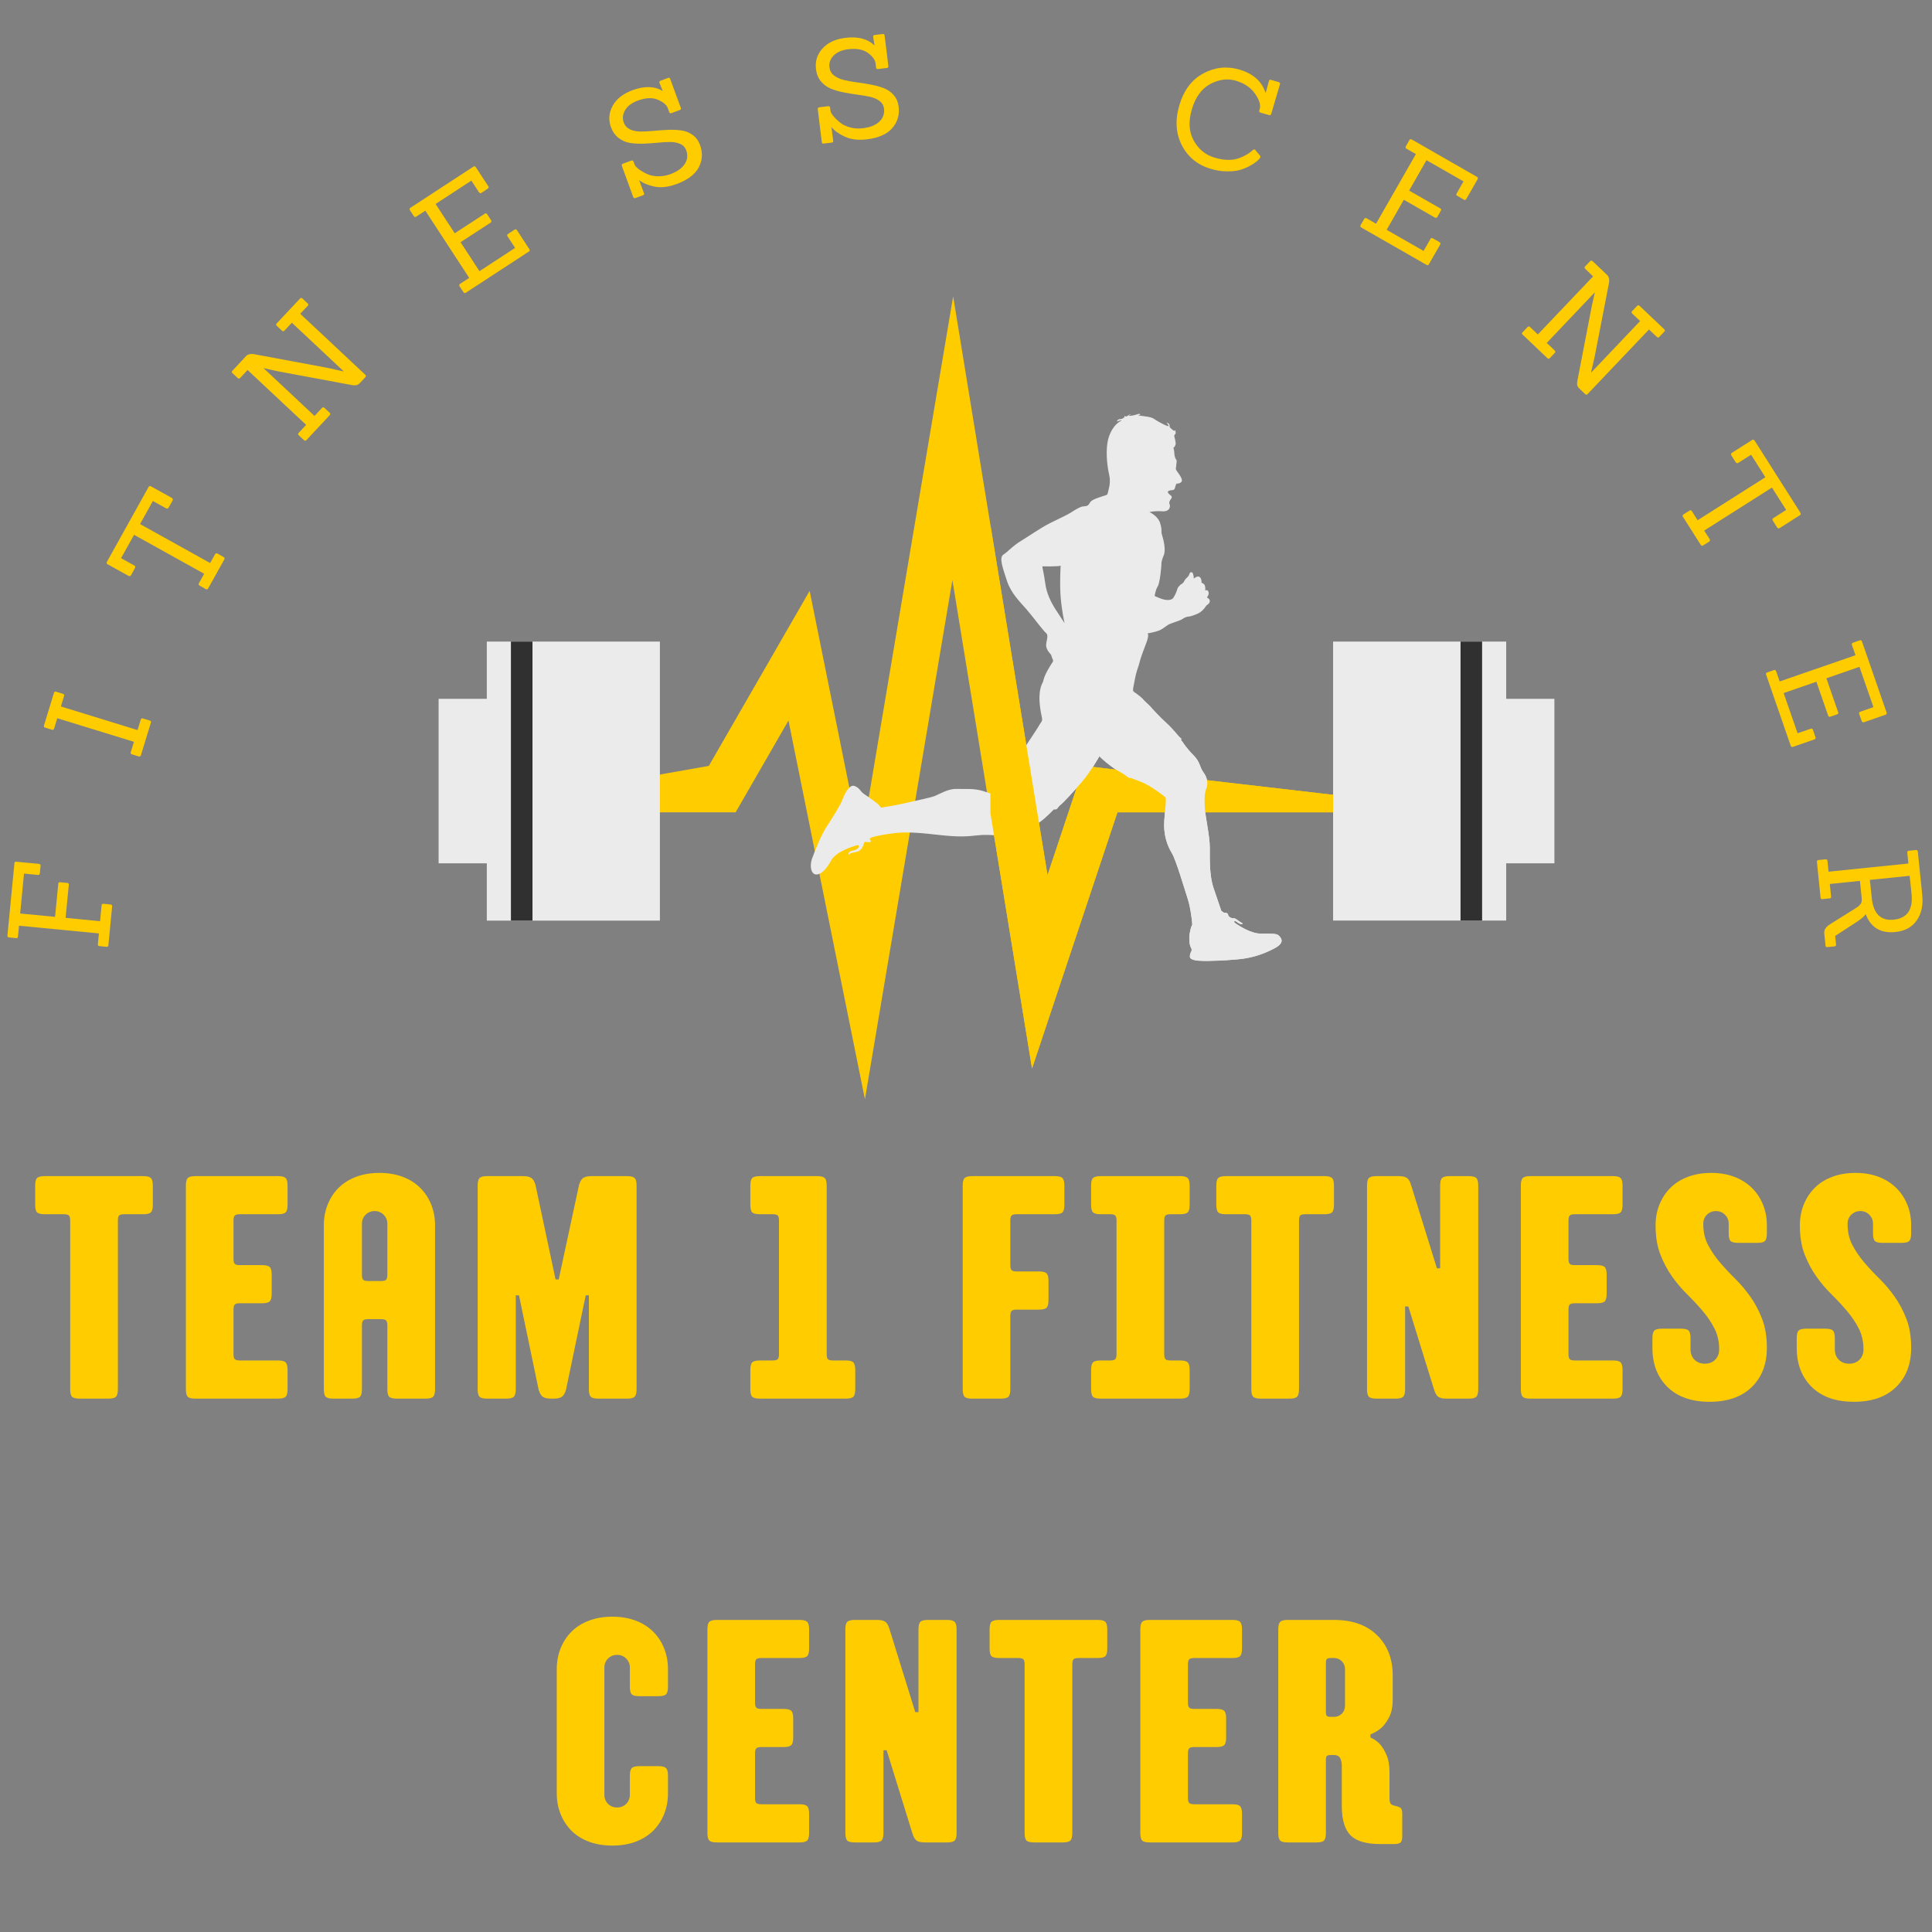 <svg xmlns="http://www.w3.org/2000/svg" xmlns:xlink="http://www.w3.org/1999/xlink" width="600" zoomAndPan="magnify" viewBox="0 0 450 450" height="600" preserveAspectRatio="xMidYMid meet" version="1.0"><rect x="0" y="0" width="450" height="450" fill="#808080" stroke="none"/><defs><g/><clipPath id="3a31a82da6"><path d="M 103.703 69.016 L 345.379 69.016 L 345.379 256.418 L 103.703 256.418 Z M 103.703 69.016 " clip-rule="nonzero"/></clipPath><clipPath id="4fb84a9dda"><path d="M 113.387 149.441 L 153.703 149.441 L 153.703 214.422 L 113.387 214.422 Z M 113.387 149.441 " clip-rule="nonzero"/></clipPath><clipPath id="02383d8053"><path d="M 102.16 162.766 L 124.609 162.766 L 124.609 201.098 L 102.16 201.098 Z M 102.16 162.766 " clip-rule="nonzero"/></clipPath><clipPath id="d180257dce"><path d="M 188.504 96.203 L 299 96.203 L 299 224 L 188.504 224 Z M 188.504 96.203 " clip-rule="nonzero"/></clipPath><clipPath id="42e608cf19"><path d="M 230.688 69.016 L 345.164 69.016 L 345.164 256.418 L 230.688 256.418 Z M 230.688 69.016 " clip-rule="nonzero"/></clipPath><clipPath id="eab8347254"><path d="M 246.125 164.383 L 299 164.383 L 299 223.738 L 246.125 223.738 Z M 246.125 164.383 " clip-rule="nonzero"/></clipPath><clipPath id="450e811108"><path d="M 119.004 149.441 L 124.027 149.441 L 124.027 214.422 L 119.004 214.422 Z M 119.004 149.441 " clip-rule="nonzero"/></clipPath><clipPath id="504946ff7f"><path d="M 310.504 149.441 L 350.82 149.441 L 350.82 214.418 L 310.504 214.418 Z M 310.504 149.441 " clip-rule="nonzero"/></clipPath><clipPath id="18550001f5"><path d="M 339.602 162.754 L 362.051 162.754 L 362.051 201.086 L 339.602 201.086 Z M 339.602 162.754 " clip-rule="nonzero"/></clipPath><clipPath id="9d1928025b"><path d="M 340.188 149.441 L 345.211 149.441 L 345.211 214.418 L 340.188 214.418 Z M 340.188 149.441 " clip-rule="nonzero"/></clipPath></defs><g clip-path="url(#3a31a82da6)"><path fill="#ffcc00" d="M 201.457 256.039 L 183.652 167.828 L 171.34 189.199 L 103.703 189.199 L 165.094 178.395 L 188.582 137.621 L 200.5 196.668 L 222.008 69.012 L 243.988 203.848 L 252.473 178.395 L 345.539 189.199 L 260.266 189.199 L 240.379 248.859 L 221.832 135.105 Z M 201.457 256.039 " fill-opacity="1" fill-rule="nonzero"/></g><g clip-path="url(#4fb84a9dda)"><path fill="#ebebeb" d="M 113.387 149.441 L 153.703 149.441 L 153.703 214.484 L 113.387 214.484 Z M 113.387 149.441 " fill-opacity="1" fill-rule="nonzero"/></g><g clip-path="url(#02383d8053)"><path fill="#ebebeb" d="M 102.16 162.766 L 124.609 162.766 L 124.609 201.086 L 102.16 201.086 Z M 102.16 162.766 " fill-opacity="1" fill-rule="nonzero"/></g><g clip-path="url(#d180257dce)"><path fill="#ebebeb" d="M 190.188 203.684 C 191.426 203.617 192.488 202.402 193.637 200.344 C 194.789 198.289 198.926 197.051 199.543 196.895 C 200.164 196.742 200.008 197.027 200.008 197.25 C 200.008 197.469 199.719 197.715 199.301 197.914 C 198.879 198.113 198.594 198.09 198.062 198.289 C 197.531 198.488 197.551 199.395 197.816 198.973 C 198.082 198.555 199.121 198.641 200.031 198.223 C 200.938 197.801 201.246 196.387 201.336 196.164 C 201.422 195.945 201.668 196.164 202.375 196.164 C 203.082 196.164 202.84 195.789 202.66 195.613 C 202.484 195.438 202.66 195.324 202.773 195.172 C 202.883 195.016 204.387 194.594 207.816 194.109 C 211.242 193.621 215.004 194.066 219.027 194.508 C 223.051 194.949 225.086 194.883 227.875 194.551 C 230.66 194.219 234.574 194.906 235.922 194.992 C 237.273 195.082 239.02 194.352 239.641 193.801 C 240.258 193.246 240.613 192.539 242.07 191.566 C 243.531 190.594 245.457 188.535 245.457 188.535 C 245.457 188.535 245.543 188.578 245.922 188.535 C 246.297 188.492 246.297 188.027 247.047 187.43 C 247.801 186.832 250.055 184.355 252 182.121 C 253.949 179.887 256.07 176.152 256.07 176.152 C 256.07 176.152 256.977 177.102 258.68 178.383 C 260.383 179.668 261.379 179.977 262.309 180.73 C 263.238 181.48 263.215 181.148 263.215 181.148 C 263.215 181.148 264.164 181.438 266.156 182.277 C 268.148 183.117 271.043 185.352 271.398 185.66 C 271.75 185.969 271.398 188.094 271.176 191.211 C 270.957 194.328 271.863 196.941 272.902 198.621 C 273.941 200.301 275.996 207.422 276.66 209.414 C 277.324 211.402 277.746 215.207 277.699 215.363 C 277.656 215.516 277.523 215.762 277.457 215.914 C 277.391 216.07 277.215 216.711 277.082 217.527 C 276.949 218.348 276.949 219.961 277.414 220.758 C 277.879 221.555 277.102 221.711 277.148 222.859 C 277.191 224.008 281.148 223.855 281.613 223.855 C 282.078 223.855 285.285 223.723 288.426 223.434 C 291.566 223.148 294.156 222.285 296.766 220.934 C 299.375 219.586 298.445 218.504 297.871 217.926 C 297.293 217.352 296.059 217.484 293.691 217.465 C 291.324 217.441 288.781 215.715 288.051 215.262 C 287.32 214.805 287.41 214.699 287.586 214.523 C 287.762 214.344 288.668 215.363 289.246 215.25 C 289.82 215.141 288.98 214.898 288.141 214.234 C 287.297 213.57 287.164 214.102 286.504 213.66 C 285.84 213.215 286.238 213.039 285.863 212.754 C 285.484 212.465 285.266 212.664 285.109 212.598 C 284.953 212.531 284.469 212.156 284.469 212.156 C 284.469 212.156 283.648 209.766 282.652 206.824 C 281.66 203.883 281.793 199.992 281.785 197.336 C 281.777 194.684 280.73 190.215 280.621 188.094 C 280.508 185.969 280.555 184.711 280.996 183.625 C 281.438 182.543 281.195 181.059 280.309 179.91 C 279.426 178.762 279.582 177.5 277.965 175.887 C 276.352 174.27 275.512 172.922 275.422 172.766 C 275.336 172.613 275.004 172.5 275.113 172.281 C 275.223 172.059 275.137 172.035 274.758 171.707 C 274.383 171.375 273.102 169.672 271.684 168.41 C 270.27 167.148 267.883 164.586 267.859 164.473 C 267.836 164.363 266.379 163.082 266.156 162.77 C 265.934 162.461 264.477 161.355 264.121 161.156 C 263.766 160.957 263.945 160.207 264.012 159.895 C 264.078 159.586 264.52 157.02 264.809 156.246 C 265.094 155.473 265.426 154.367 265.582 153.703 C 265.734 153.039 266.398 151.379 267.062 149.566 C 267.727 147.754 267.285 147.531 267.285 147.531 C 267.285 147.531 268.875 147.266 269.895 146.891 C 270.91 146.516 271.598 145.719 272.457 145.344 C 273.32 144.969 274.914 144.547 275.379 144.191 C 275.844 143.84 276.508 143.617 276.816 143.617 C 277.125 143.617 278.031 143.375 279.094 142.867 C 280.156 142.359 280.887 141.207 280.973 141.055 C 281.062 140.898 281.594 140.742 281.746 140.234 C 281.902 139.727 281.527 139.328 281.262 139.285 C 280.996 139.238 281.371 138.773 281.461 138.574 C 281.547 138.375 281.594 137.891 281.328 137.602 C 281.062 137.316 280.707 137.559 280.707 137.559 C 280.707 137.559 280.797 137.227 280.707 136.672 C 280.621 136.121 280.332 135.922 280.109 135.855 C 279.891 135.789 279.781 135.59 279.848 135.566 C 279.914 135.547 279.824 134.461 279.25 134.309 C 278.672 134.152 278.074 134.773 278.074 134.773 C 278.074 134.773 278.031 134.129 277.879 133.645 C 277.723 133.156 277.191 133.137 277.035 133.688 C 276.883 134.242 276.617 134.352 276.461 134.551 C 276.309 134.75 276.086 134.793 275.82 135.371 C 275.555 135.945 275.07 136.078 274.938 136.211 C 274.805 136.344 274.34 136.738 274.207 137.25 C 274.074 137.758 273.699 138.641 273.277 139.262 C 272.855 139.879 271.641 139.859 270.625 139.504 C 269.605 139.152 268.941 138.82 268.941 138.82 C 268.941 138.82 269.098 137.492 269.648 136.605 C 270.203 135.723 270.535 131.699 270.512 131.434 C 270.492 131.168 270.535 130.547 271.066 129.309 C 271.598 128.07 271 125.684 270.668 124.645 C 270.336 123.602 270.758 123.691 270.246 121.922 C 269.738 120.152 267.727 119.27 267.727 119.27 C 267.727 119.27 268.941 118.957 270.691 119.09 C 272.438 119.227 272.637 118.031 272.438 117.5 C 272.238 116.969 272.395 116.727 272.812 116.105 C 273.234 115.488 272.438 115.355 272.105 114.844 C 271.773 114.336 272.48 114.203 273.055 114.16 C 273.633 114.117 273.676 113.695 273.719 113.453 C 273.766 113.211 273.984 112.633 274.074 112.633 C 274.16 112.633 274.648 112.723 275.137 112.281 C 275.621 111.836 274.891 110.777 274.25 109.914 C 273.609 109.051 273.984 108.984 273.965 108.496 C 273.941 108.012 274.227 107.371 273.965 107.062 C 273.699 106.75 273.52 106.066 273.52 105.445 C 273.52 104.828 273.254 104.273 273.344 104.273 C 273.434 104.273 273.875 103.742 273.84 103.258 C 273.805 102.77 273.586 101.887 273.52 101.645 C 273.453 101.398 273.609 101.242 273.785 101.047 C 273.965 100.848 273.652 99.852 273.633 100.227 C 273.609 100.602 272.969 100.004 272.637 99.695 C 272.305 99.387 272.523 99.453 272.395 98.965 C 272.262 98.48 271.664 98.438 271.664 98.438 C 271.664 98.438 271.883 98.523 272.172 99.098 C 272.461 99.676 270.137 98.438 269.23 97.84 C 268.324 97.242 268.148 97.152 266.066 96.887 C 263.988 96.621 265.867 96.777 265.559 96.488 C 265.25 96.203 265.008 96.602 263.547 96.82 C 262.086 97.043 263.656 96.488 263.348 96.488 C 263.039 96.488 262.219 97.242 262.176 97 C 262.133 96.754 261.887 96.93 261.887 96.93 C 262.176 97 261.555 97.617 260.914 97.617 C 260.273 97.617 260.117 98.191 260.117 98.191 C 260.207 98.148 262 97.551 260.824 98.191 C 259.652 98.832 258.238 100.801 257.906 103.367 C 257.574 105.934 257.93 108.785 258.371 110.688 C 258.812 112.59 258.062 114.492 257.996 114.934 C 257.93 115.375 257.531 115.309 255.738 115.949 C 253.949 116.594 254.035 116.879 253.637 117.434 C 253.242 117.984 252.887 117.852 252.09 117.984 C 251.293 118.117 249.371 119.426 249.371 119.426 C 248.465 119.98 247.004 120.641 244.68 121.789 C 242.359 122.941 239.816 124.777 237.805 125.992 C 235.793 127.207 234.883 128.426 233.734 129.152 C 232.586 129.883 233.645 132.492 234.551 135.324 C 235.461 138.156 237.672 140.301 239.086 141.914 C 240.5 143.531 242.891 146.805 243.621 147.422 C 244.352 148.043 243.664 149.191 243.664 150.32 C 243.664 151.445 244.793 152.375 244.836 152.574 C 244.879 152.773 245.168 153.527 245.211 153.613 C 245.258 153.703 245.391 153.945 245.168 154.234 C 244.945 154.52 244.129 155.848 243.621 156.867 C 243.109 157.883 242.934 158.832 242.934 158.832 C 241.297 161.555 242.582 166.551 242.715 167.305 C 242.848 168.055 242.316 168.387 242.117 168.809 C 241.918 169.227 240.281 171.684 238.887 173.805 C 237.492 175.93 235.527 180.551 235.328 180.859 C 235.129 181.172 235.262 181.77 235.262 181.77 C 235.262 181.77 234.641 182.695 234.109 183.227 C 233.578 183.758 232.871 184.688 232.406 184.996 C 231.941 185.305 231.125 184.93 228.957 184.246 C 226.789 183.559 224.535 183.824 222.719 183.758 C 220.906 183.691 218.805 184.953 217.812 185.371 C 216.816 185.793 213.234 186.5 210.887 187.055 C 208.543 187.605 205.25 188.117 205.184 188.117 C 205.117 188.117 204.984 187.629 204.211 187.055 C 203.434 186.48 202.508 185.75 201.379 185.02 C 200.25 184.289 200.363 183.582 199.055 183.074 C 197.75 182.562 196.559 185.305 196.16 186.391 C 195.762 187.473 193.816 190.613 192.555 192.516 C 191.293 194.418 189.746 198.312 189.125 200.035 C 188.508 201.762 188.949 203.75 190.188 203.684 Z M 243.465 135.898 C 243.176 133.711 242.715 131.918 242.781 131.918 C 242.848 131.918 246.43 131.984 247.047 131.766 C 247.047 131.766 246.781 135.879 247.047 139.086 C 247.312 142.293 247.953 145.145 247.953 145.145 C 247.953 145.145 247.07 143.816 245.875 141.961 C 244.68 140.102 243.754 138.09 243.465 135.898 " fill-opacity="1" fill-rule="nonzero"/></g><g clip-path="url(#42e608cf19)"><path fill="#ffcc00" d="M 201.457 256.039 L 183.652 167.828 L 171.34 189.199 L 103.703 189.199 L 165.094 178.395 L 188.582 137.621 L 200.5 196.668 L 222.008 69.012 L 243.988 203.848 L 252.473 178.395 L 345.539 189.199 L 260.266 189.199 L 240.379 248.859 L 221.832 135.105 Z M 201.457 256.039 " fill-opacity="1" fill-rule="nonzero"/></g><g clip-path="url(#eab8347254)"><path fill="#ebebeb" d="M 190.188 203.684 C 191.426 203.617 192.488 202.402 193.637 200.344 C 194.789 198.289 198.926 197.051 199.543 196.895 C 200.164 196.742 200.008 197.027 200.008 197.25 C 200.008 197.469 199.719 197.715 199.301 197.914 C 198.879 198.113 198.594 198.09 198.062 198.289 C 197.531 198.488 197.551 199.395 197.816 198.973 C 198.082 198.555 199.121 198.641 200.031 198.223 C 200.938 197.801 201.246 196.387 201.336 196.164 C 201.422 195.945 201.668 196.164 202.375 196.164 C 203.082 196.164 202.84 195.789 202.66 195.613 C 202.484 195.438 202.66 195.324 202.773 195.172 C 202.883 195.016 204.387 194.594 207.816 194.109 C 211.242 193.621 215.004 194.066 219.027 194.508 C 223.051 194.949 225.086 194.883 227.875 194.551 C 230.66 194.219 234.574 194.906 235.922 194.992 C 237.273 195.082 239.02 194.352 239.641 193.801 C 240.258 193.246 240.613 192.539 242.07 191.566 C 243.531 190.594 245.457 188.535 245.457 188.535 C 245.457 188.535 245.543 188.578 245.922 188.535 C 246.297 188.492 246.297 188.027 247.047 187.43 C 247.801 186.832 250.055 184.355 252 182.121 C 253.949 179.887 256.07 176.152 256.07 176.152 C 256.07 176.152 256.977 177.102 258.68 178.383 C 260.383 179.668 261.379 179.977 262.309 180.73 C 263.238 181.48 263.215 181.148 263.215 181.148 C 263.215 181.148 264.164 181.438 266.156 182.277 C 268.148 183.117 271.043 185.352 271.398 185.66 C 271.75 185.969 271.398 188.094 271.176 191.211 C 270.957 194.328 271.863 196.941 272.902 198.621 C 273.941 200.301 275.996 207.422 276.66 209.414 C 277.324 211.402 277.746 215.207 277.699 215.363 C 277.656 215.516 277.523 215.762 277.457 215.914 C 277.391 216.07 277.215 216.711 277.082 217.527 C 276.949 218.348 276.949 219.961 277.414 220.758 C 277.879 221.555 277.102 221.711 277.148 222.859 C 277.191 224.008 281.148 223.855 281.613 223.855 C 282.078 223.855 285.285 223.723 288.426 223.434 C 291.566 223.148 294.156 222.285 296.766 220.934 C 299.375 219.586 298.445 218.504 297.871 217.926 C 297.293 217.352 296.059 217.484 293.691 217.465 C 291.324 217.441 288.781 215.715 288.051 215.262 C 287.32 214.805 287.41 214.699 287.586 214.523 C 287.762 214.344 288.668 215.363 289.246 215.25 C 289.82 215.141 288.98 214.898 288.141 214.234 C 287.297 213.57 287.164 214.102 286.504 213.66 C 285.84 213.215 286.238 213.039 285.863 212.754 C 285.484 212.465 285.266 212.664 285.109 212.598 C 284.953 212.531 284.469 212.156 284.469 212.156 C 284.469 212.156 283.648 209.766 282.656 206.824 C 281.66 203.883 281.793 199.992 281.785 197.336 C 281.777 194.684 280.73 190.215 280.621 188.094 C 280.508 185.969 280.555 184.711 280.996 183.625 C 281.438 182.543 281.195 181.059 280.309 179.91 C 279.426 178.762 279.582 177.5 277.965 175.887 C 276.352 174.27 275.512 172.922 275.422 172.766 C 275.336 172.613 275.004 172.5 275.113 172.281 C 275.223 172.059 275.137 172.035 274.758 171.707 C 274.383 171.375 273.102 169.672 271.684 168.41 C 270.27 167.148 267.883 164.582 267.859 164.473 C 267.836 164.363 266.379 163.082 266.156 162.77 C 265.934 162.461 264.477 161.355 264.121 161.156 C 263.766 160.957 263.945 160.207 264.012 159.895 C 264.078 159.586 264.52 157.02 264.809 156.246 C 265.094 155.473 265.426 154.367 265.582 153.703 C 265.734 153.039 266.398 151.379 267.062 149.566 C 267.727 147.754 267.285 147.531 267.285 147.531 C 267.285 147.531 268.875 147.266 269.895 146.891 C 270.91 146.516 271.598 145.719 272.457 145.344 C 273.32 144.969 274.914 144.547 275.379 144.191 C 275.844 143.84 276.508 143.617 276.816 143.617 C 277.125 143.617 278.031 143.375 279.094 142.867 C 280.156 142.359 280.887 141.207 280.973 141.055 C 281.062 140.898 281.594 140.742 281.746 140.234 C 281.902 139.727 281.527 139.328 281.262 139.285 C 280.996 139.238 281.371 138.773 281.461 138.574 C 281.547 138.375 281.594 137.891 281.328 137.602 C 281.062 137.316 280.707 137.559 280.707 137.559 C 280.707 137.559 280.797 137.227 280.707 136.672 C 280.621 136.121 280.332 135.922 280.109 135.855 C 279.891 135.789 279.781 135.59 279.848 135.566 C 279.914 135.547 279.824 134.461 279.25 134.309 C 278.672 134.152 278.078 134.773 278.078 134.773 C 278.078 134.773 278.031 134.129 277.879 133.645 C 277.723 133.156 277.191 133.137 277.035 133.688 C 276.883 134.242 276.617 134.352 276.461 134.551 C 276.309 134.75 276.086 134.793 275.82 135.371 C 275.555 135.945 275.07 136.078 274.938 136.211 C 274.805 136.344 274.34 136.738 274.207 137.25 C 274.074 137.758 273.699 138.641 273.277 139.262 C 272.855 139.879 271.641 139.859 270.625 139.504 C 269.605 139.152 268.941 138.82 268.941 138.82 C 268.941 138.82 269.098 137.492 269.648 136.605 C 270.203 135.723 270.535 131.699 270.512 131.434 C 270.492 131.168 270.535 130.547 271.066 129.309 C 271.598 128.07 271 125.684 270.668 124.645 C 270.336 123.602 270.758 123.691 270.246 121.922 C 269.738 120.152 267.727 119.27 267.727 119.27 C 267.727 119.27 268.941 118.957 270.691 119.09 C 272.438 119.227 272.637 118.031 272.438 117.5 C 272.238 116.969 272.395 116.727 272.812 116.105 C 273.234 115.488 272.438 115.355 272.105 114.844 C 271.773 114.336 272.48 114.203 273.055 114.16 C 273.633 114.117 273.676 113.695 273.719 113.453 C 273.766 113.211 273.984 112.633 274.074 112.633 C 274.16 112.633 274.648 112.723 275.137 112.281 C 275.621 111.836 274.891 110.777 274.25 109.914 C 273.609 109.051 273.984 108.984 273.965 108.496 C 273.941 108.012 274.227 107.371 273.965 107.062 C 273.699 106.75 273.52 106.066 273.52 105.445 C 273.52 104.828 273.254 104.273 273.344 104.273 C 273.434 104.273 273.875 103.742 273.84 103.258 C 273.805 102.77 273.586 101.887 273.52 101.645 C 273.453 101.398 273.609 101.242 273.785 101.047 C 273.965 100.844 273.652 99.852 273.633 100.227 C 273.609 100.602 272.969 100.004 272.637 99.695 C 272.305 99.387 272.523 99.453 272.395 98.965 C 272.262 98.48 271.664 98.438 271.664 98.438 C 271.664 98.438 271.883 98.523 272.172 99.098 C 272.461 99.676 270.137 98.438 269.23 97.84 C 268.324 97.242 268.148 97.152 266.066 96.887 C 263.988 96.621 265.867 96.777 265.559 96.488 C 265.25 96.203 265.008 96.602 263.547 96.82 C 262.086 97.043 263.656 96.488 263.348 96.488 C 263.039 96.488 262.219 97.242 262.176 97 C 262.133 96.754 261.887 96.93 261.887 96.93 C 262.176 97 261.555 97.617 260.914 97.617 C 260.273 97.617 260.117 98.191 260.117 98.191 C 260.207 98.148 262 97.551 260.824 98.191 C 259.652 98.832 258.238 100.801 257.906 103.367 C 257.574 105.934 257.93 108.785 258.371 110.688 C 258.812 112.59 258.062 114.492 257.996 114.934 C 257.93 115.375 257.531 115.309 255.738 115.949 C 253.949 116.594 254.035 116.879 253.637 117.434 C 253.242 117.984 252.887 117.852 252.09 117.984 C 251.293 118.117 249.371 119.426 249.371 119.426 C 248.465 119.98 247.004 120.641 244.68 121.789 C 242.359 122.941 239.816 124.777 237.805 125.992 C 235.793 127.207 234.883 128.426 233.734 129.152 C 232.586 129.883 233.645 132.492 234.551 135.324 C 235.461 138.156 237.672 140.301 239.086 141.914 C 240.5 143.531 242.891 146.805 243.621 147.422 C 244.352 148.043 243.664 149.191 243.664 150.32 C 243.664 151.445 244.793 152.375 244.836 152.574 C 244.879 152.773 245.168 153.527 245.211 153.613 C 245.258 153.703 245.391 153.945 245.168 154.234 C 244.945 154.52 244.129 155.848 243.621 156.867 C 243.113 157.883 242.934 158.832 242.934 158.832 C 241.297 161.555 242.582 166.551 242.715 167.305 C 242.848 168.055 242.316 168.387 242.117 168.809 C 241.918 169.227 240.281 171.684 238.887 173.805 C 237.492 175.93 235.527 180.551 235.328 180.859 C 235.129 181.172 235.262 181.77 235.262 181.77 C 235.262 181.77 234.641 182.695 234.109 183.227 C 233.578 183.758 232.871 184.688 232.406 184.996 C 231.941 185.305 231.125 184.93 228.957 184.246 C 226.789 183.559 224.535 183.824 222.719 183.758 C 220.906 183.691 218.805 184.953 217.812 185.371 C 216.816 185.793 213.234 186.5 210.887 187.055 C 208.543 187.605 205.25 188.117 205.184 188.117 C 205.117 188.117 204.984 187.629 204.211 187.055 C 203.438 186.48 202.508 185.75 201.379 185.02 C 200.25 184.289 200.363 183.582 199.055 183.074 C 197.75 182.562 196.559 185.305 196.16 186.391 C 195.762 187.473 193.816 190.613 192.555 192.516 C 191.293 194.418 189.746 198.312 189.125 200.035 C 188.508 201.762 188.949 203.75 190.188 203.684 Z M 243.465 135.898 C 243.176 133.711 242.715 131.918 242.781 131.918 C 242.848 131.918 246.43 131.984 247.047 131.766 C 247.047 131.766 246.781 135.879 247.047 139.086 C 247.312 142.293 247.953 145.145 247.953 145.145 C 247.953 145.145 247.07 143.816 245.875 141.961 C 244.68 140.102 243.754 138.09 243.465 135.898 " fill-opacity="1" fill-rule="nonzero"/></g><g clip-path="url(#450e811108)"><path fill="#303030" d="M 119.004 149.441 L 124.027 149.441 L 124.027 214.43 L 119.004 214.43 Z M 119.004 149.441 " fill-opacity="1" fill-rule="nonzero"/></g><g fill="#ffcc00" fill-opacity="1"><g transform="translate(7.456, 325.77)"><g><path d="M 11.109 0 C 10.223 0 9.629 -0.145 9.328 -0.438 C 9.035 -0.738 8.891 -1.332 8.891 -2.219 L 8.891 -41.469 C 8.891 -42.062 8.789 -42.457 8.594 -42.656 C 8.395 -42.852 8 -42.953 7.406 -42.953 L 2.969 -42.953 C 2.07 -42.953 1.473 -43.098 1.172 -43.391 C 0.879 -43.68 0.734 -44.273 0.734 -45.172 L 0.734 -49.609 C 0.734 -50.492 0.879 -51.082 1.172 -51.375 C 1.473 -51.676 2.07 -51.828 2.969 -51.828 L 25.922 -51.828 C 26.805 -51.828 27.395 -51.676 27.688 -51.375 C 27.988 -51.082 28.141 -50.492 28.141 -49.609 L 28.141 -45.172 C 28.141 -44.273 27.988 -43.68 27.688 -43.391 C 27.395 -43.098 26.805 -42.953 25.922 -42.953 L 21.469 -42.953 C 20.875 -42.953 20.477 -42.852 20.281 -42.656 C 20.094 -42.457 20 -42.062 20 -41.469 L 20 -2.219 C 20 -1.332 19.848 -0.738 19.547 -0.438 C 19.254 -0.145 18.66 0 17.766 0 Z M 11.109 0 "/></g></g></g><g fill="#ffcc00" fill-opacity="1"><g transform="translate(40.326, 325.77)"><g><path d="M 5.188 0 C 4.289 0 3.695 -0.145 3.406 -0.438 C 3.113 -0.738 2.969 -1.332 2.969 -2.219 L 2.969 -49.609 C 2.969 -50.492 3.113 -51.082 3.406 -51.375 C 3.695 -51.676 4.289 -51.828 5.188 -51.828 L 24.438 -51.828 C 25.32 -51.828 25.91 -51.676 26.203 -51.375 C 26.504 -51.082 26.656 -50.492 26.656 -49.609 L 26.656 -45.172 C 26.656 -44.273 26.504 -43.68 26.203 -43.391 C 25.91 -43.098 25.32 -42.953 24.438 -42.953 L 15.547 -42.953 C 14.953 -42.953 14.555 -42.852 14.359 -42.656 C 14.16 -42.457 14.062 -42.062 14.062 -41.469 L 14.062 -32.578 C 14.062 -31.984 14.16 -31.586 14.359 -31.391 C 14.555 -31.191 14.953 -31.094 15.547 -31.094 L 20.734 -31.094 C 21.617 -31.094 22.207 -30.945 22.5 -30.656 C 22.801 -30.363 22.953 -29.77 22.953 -28.875 L 22.953 -24.438 C 22.953 -23.551 22.801 -22.957 22.5 -22.656 C 22.207 -22.363 21.617 -22.219 20.734 -22.219 L 15.547 -22.219 C 14.953 -22.219 14.555 -22.117 14.359 -21.922 C 14.16 -21.723 14.062 -21.328 14.062 -20.734 L 14.062 -10.359 C 14.062 -9.773 14.16 -9.383 14.359 -9.188 C 14.555 -8.988 14.953 -8.891 15.547 -8.891 L 24.438 -8.891 C 25.32 -8.891 25.91 -8.738 26.203 -8.438 C 26.504 -8.145 26.656 -7.555 26.656 -6.672 L 26.656 -2.219 C 26.656 -1.332 26.504 -0.738 26.203 -0.438 C 25.91 -0.145 25.32 0 24.438 0 Z M 5.188 0 "/></g></g></g><g fill="#ffcc00" fill-opacity="1"><g transform="translate(72.457, 325.77)"><g><path d="M 5.188 0 C 4.289 0 3.695 -0.145 3.406 -0.438 C 3.113 -0.738 2.969 -1.332 2.969 -2.219 L 2.969 -40.359 C 2.969 -42.129 3.273 -43.766 3.891 -45.266 C 4.504 -46.773 5.363 -48.07 6.469 -49.156 C 7.582 -50.25 8.941 -51.094 10.547 -51.688 C 12.148 -52.281 13.941 -52.578 15.922 -52.578 C 17.891 -52.578 19.676 -52.281 21.281 -51.688 C 22.883 -51.094 24.242 -50.25 25.359 -49.156 C 26.473 -48.07 27.336 -46.773 27.953 -45.266 C 28.566 -43.766 28.875 -42.129 28.875 -40.359 L 28.875 -2.219 C 28.875 -1.332 28.723 -0.738 28.422 -0.438 C 28.129 -0.145 27.539 0 26.656 0 L 20 0 C 19.102 0 18.504 -0.145 18.203 -0.438 C 17.91 -0.738 17.766 -1.332 17.766 -2.219 L 17.766 -17.031 C 17.766 -17.625 17.664 -18.02 17.469 -18.219 C 17.27 -18.414 16.879 -18.516 16.297 -18.516 L 13.328 -18.516 C 12.734 -18.516 12.336 -18.414 12.141 -18.219 C 11.941 -18.02 11.844 -17.625 11.844 -17.031 L 11.844 -2.219 C 11.844 -1.332 11.691 -0.738 11.391 -0.438 C 11.098 -0.145 10.508 0 9.625 0 Z M 16.297 -27.391 C 16.879 -27.391 17.27 -27.488 17.469 -27.688 C 17.664 -27.883 17.766 -28.281 17.766 -28.875 L 17.766 -40.719 C 17.766 -41.562 17.477 -42.266 16.906 -42.828 C 16.344 -43.398 15.645 -43.688 14.812 -43.688 C 13.969 -43.688 13.258 -43.398 12.688 -42.828 C 12.125 -42.266 11.844 -41.562 11.844 -40.719 L 11.844 -28.875 C 11.844 -28.281 11.941 -27.883 12.141 -27.688 C 12.336 -27.488 12.734 -27.391 13.328 -27.391 Z M 16.297 -27.391 "/></g></g></g><g fill="#ffcc00" fill-opacity="1"><g transform="translate(108.289, 325.77)"><g><path d="M 5.188 0 C 4.289 0 3.695 -0.145 3.406 -0.438 C 3.113 -0.738 2.969 -1.332 2.969 -2.219 L 2.969 -49.609 C 2.969 -50.492 3.113 -51.082 3.406 -51.375 C 3.695 -51.676 4.289 -51.828 5.188 -51.828 L 13.469 -51.828 C 14.363 -51.828 15.02 -51.691 15.438 -51.422 C 15.852 -51.148 16.188 -50.598 16.438 -49.766 L 21.109 -27.766 L 21.844 -27.766 L 26.578 -49.766 C 26.828 -50.598 27.16 -51.148 27.578 -51.422 C 28.004 -51.691 28.66 -51.828 29.547 -51.828 L 37.766 -51.828 C 38.648 -51.828 39.238 -51.676 39.531 -51.375 C 39.832 -51.082 39.984 -50.492 39.984 -49.609 L 39.984 -2.219 C 39.984 -1.332 39.832 -0.738 39.531 -0.438 C 39.238 -0.145 38.648 0 37.766 0 L 31.094 0 C 30.207 0 29.613 -0.145 29.312 -0.438 C 29.02 -0.738 28.875 -1.332 28.875 -2.219 L 28.875 -24.062 L 28.141 -24.062 L 23.547 -2.078 C 23.297 -1.234 22.961 -0.676 22.547 -0.406 C 22.129 -0.133 21.473 0 20.578 0 L 20.141 0 C 19.254 0 18.598 -0.133 18.172 -0.406 C 17.754 -0.676 17.422 -1.234 17.172 -2.078 L 12.594 -24.062 L 11.844 -24.062 L 11.844 -2.219 C 11.844 -1.332 11.691 -0.738 11.391 -0.438 C 11.098 -0.145 10.508 0 9.625 0 Z M 5.188 0 "/></g></g></g><g fill="#ffcc00" fill-opacity="1"><g transform="translate(155.225, 325.77)"><g/></g></g><g fill="#ffcc00" fill-opacity="1"><g transform="translate(172.55, 325.77)"><g><path d="M 4.438 0 C 3.551 0 2.957 -0.145 2.656 -0.438 C 2.363 -0.738 2.219 -1.332 2.219 -2.219 L 2.219 -6.672 C 2.219 -7.555 2.363 -8.145 2.656 -8.438 C 2.957 -8.738 3.551 -8.891 4.438 -8.891 L 7.406 -8.891 C 8 -8.891 8.395 -8.988 8.594 -9.188 C 8.789 -9.383 8.891 -9.773 8.891 -10.359 L 8.891 -41.469 C 8.891 -42.062 8.789 -42.457 8.594 -42.656 C 8.395 -42.852 8 -42.953 7.406 -42.953 L 4.438 -42.953 C 3.551 -42.953 2.957 -43.098 2.656 -43.391 C 2.363 -43.68 2.219 -44.273 2.219 -45.172 L 2.219 -49.609 C 2.219 -50.492 2.363 -51.082 2.656 -51.375 C 2.957 -51.676 3.551 -51.828 4.438 -51.828 L 17.766 -51.828 C 18.66 -51.828 19.254 -51.676 19.547 -51.375 C 19.848 -51.082 20 -50.492 20 -49.609 L 20 -10.359 C 20 -9.773 20.094 -9.383 20.281 -9.188 C 20.477 -8.988 20.875 -8.891 21.469 -8.891 L 24.438 -8.891 C 25.32 -8.891 25.91 -8.738 26.203 -8.438 C 26.504 -8.145 26.656 -7.555 26.656 -6.672 L 26.656 -2.219 C 26.656 -1.332 26.504 -0.738 26.203 -0.438 C 25.91 -0.145 25.32 0 24.438 0 Z M 4.438 0 "/></g></g></g><g fill="#ffcc00" fill-opacity="1"><g transform="translate(203.94, 325.77)"><g/></g></g><g fill="#ffcc00" fill-opacity="1"><g transform="translate(221.264, 325.77)"><g><path d="M 5.188 0 C 4.289 0 3.695 -0.145 3.406 -0.438 C 3.113 -0.738 2.969 -1.332 2.969 -2.219 L 2.969 -49.609 C 2.969 -50.492 3.113 -51.082 3.406 -51.375 C 3.695 -51.676 4.289 -51.828 5.188 -51.828 L 24.438 -51.828 C 25.32 -51.828 25.91 -51.676 26.203 -51.375 C 26.504 -51.082 26.656 -50.492 26.656 -49.609 L 26.656 -45.172 C 26.656 -44.273 26.504 -43.68 26.203 -43.391 C 25.91 -43.098 25.32 -42.953 24.438 -42.953 L 15.547 -42.953 C 14.953 -42.953 14.555 -42.852 14.359 -42.656 C 14.16 -42.457 14.062 -42.062 14.062 -41.469 L 14.062 -31.094 C 14.062 -30.508 14.16 -30.117 14.359 -29.922 C 14.555 -29.723 14.953 -29.625 15.547 -29.625 L 20.734 -29.625 C 21.617 -29.625 22.207 -29.473 22.5 -29.172 C 22.801 -28.879 22.953 -28.285 22.953 -27.391 L 22.953 -22.953 C 22.953 -22.066 22.801 -21.473 22.5 -21.172 C 22.207 -20.879 21.617 -20.734 20.734 -20.734 L 15.547 -20.734 C 14.953 -20.734 14.555 -20.633 14.359 -20.438 C 14.16 -20.238 14.062 -19.844 14.062 -19.25 L 14.062 -2.219 C 14.062 -1.332 13.914 -0.738 13.625 -0.438 C 13.332 -0.145 12.738 0 11.844 0 Z M 5.188 0 "/></g></g></g><g fill="#ffcc00" fill-opacity="1"><g transform="translate(252.654, 325.77)"><g><path d="M 3.703 0 C 2.816 0 2.223 -0.145 1.922 -0.438 C 1.629 -0.738 1.484 -1.332 1.484 -2.219 L 1.484 -6.672 C 1.484 -7.555 1.629 -8.145 1.922 -8.438 C 2.223 -8.738 2.816 -8.891 3.703 -8.891 L 5.922 -8.891 C 6.516 -8.891 6.91 -8.988 7.109 -9.188 C 7.305 -9.383 7.406 -9.773 7.406 -10.359 L 7.406 -41.469 C 7.406 -42.062 7.305 -42.457 7.109 -42.656 C 6.91 -42.852 6.516 -42.953 5.922 -42.953 L 3.703 -42.953 C 2.816 -42.953 2.223 -43.098 1.922 -43.391 C 1.629 -43.68 1.484 -44.273 1.484 -45.172 L 1.484 -49.609 C 1.484 -50.492 1.629 -51.082 1.922 -51.375 C 2.223 -51.676 2.816 -51.828 3.703 -51.828 L 22.219 -51.828 C 23.102 -51.828 23.691 -51.676 23.984 -51.375 C 24.285 -51.082 24.438 -50.492 24.438 -49.609 L 24.438 -45.172 C 24.438 -44.273 24.285 -43.68 23.984 -43.391 C 23.691 -43.098 23.102 -42.953 22.219 -42.953 L 20 -42.953 C 19.406 -42.953 19.008 -42.852 18.812 -42.656 C 18.613 -42.457 18.516 -42.062 18.516 -41.469 L 18.516 -10.359 C 18.516 -9.773 18.613 -9.383 18.812 -9.188 C 19.008 -8.988 19.406 -8.891 20 -8.891 L 22.219 -8.891 C 23.102 -8.891 23.691 -8.738 23.984 -8.438 C 24.285 -8.145 24.438 -7.555 24.438 -6.672 L 24.438 -2.219 C 24.438 -1.332 24.285 -0.738 23.984 -0.438 C 23.691 -0.145 23.102 0 22.219 0 Z M 3.703 0 "/></g></g></g><g fill="#ffcc00" fill-opacity="1"><g transform="translate(282.564, 325.77)"><g><path d="M 11.109 0 C 10.223 0 9.629 -0.145 9.328 -0.438 C 9.035 -0.738 8.891 -1.332 8.891 -2.219 L 8.891 -41.469 C 8.891 -42.062 8.789 -42.457 8.594 -42.656 C 8.395 -42.852 8 -42.953 7.406 -42.953 L 2.969 -42.953 C 2.07 -42.953 1.473 -43.098 1.172 -43.391 C 0.879 -43.68 0.734 -44.273 0.734 -45.172 L 0.734 -49.609 C 0.734 -50.492 0.879 -51.082 1.172 -51.375 C 1.473 -51.676 2.07 -51.828 2.969 -51.828 L 25.922 -51.828 C 26.805 -51.828 27.395 -51.676 27.688 -51.375 C 27.988 -51.082 28.141 -50.492 28.141 -49.609 L 28.141 -45.172 C 28.141 -44.273 27.988 -43.68 27.688 -43.391 C 27.395 -43.098 26.805 -42.953 25.922 -42.953 L 21.469 -42.953 C 20.875 -42.953 20.477 -42.852 20.281 -42.656 C 20.094 -42.457 20 -42.062 20 -41.469 L 20 -2.219 C 20 -1.332 19.848 -0.738 19.547 -0.438 C 19.254 -0.145 18.66 0 17.766 0 Z M 11.109 0 "/></g></g></g><g fill="#ffcc00" fill-opacity="1"><g transform="translate(315.435, 325.77)"><g><path d="M 5.188 0 C 4.289 0 3.695 -0.145 3.406 -0.438 C 3.113 -0.738 2.969 -1.332 2.969 -2.219 L 2.969 -49.609 C 2.969 -50.492 3.113 -51.082 3.406 -51.375 C 3.695 -51.676 4.289 -51.828 5.188 -51.828 L 10.359 -51.828 C 11.254 -51.828 11.898 -51.676 12.297 -51.375 C 12.691 -51.082 13.008 -50.52 13.25 -49.688 L 19.25 -30.359 L 20 -30.359 L 20 -49.609 C 20 -50.492 20.145 -51.082 20.438 -51.375 C 20.727 -51.676 21.32 -51.828 22.219 -51.828 L 26.656 -51.828 C 27.539 -51.828 28.129 -51.676 28.422 -51.375 C 28.723 -51.082 28.875 -50.492 28.875 -49.609 L 28.875 -2.219 C 28.875 -1.332 28.723 -0.738 28.422 -0.438 C 28.129 -0.145 27.539 0 26.656 0 L 21.469 0 C 20.582 0 19.941 -0.145 19.547 -0.438 C 19.148 -0.738 18.828 -1.305 18.578 -2.141 L 12.594 -21.469 L 11.844 -21.469 L 11.844 -2.219 C 11.844 -1.332 11.691 -0.738 11.391 -0.438 C 11.098 -0.145 10.508 0 9.625 0 Z M 5.188 0 "/></g></g></g><g fill="#ffcc00" fill-opacity="1"><g transform="translate(351.267, 325.77)"><g><path d="M 5.188 0 C 4.289 0 3.695 -0.145 3.406 -0.438 C 3.113 -0.738 2.969 -1.332 2.969 -2.219 L 2.969 -49.609 C 2.969 -50.492 3.113 -51.082 3.406 -51.375 C 3.695 -51.676 4.289 -51.828 5.188 -51.828 L 24.438 -51.828 C 25.32 -51.828 25.91 -51.676 26.203 -51.375 C 26.504 -51.082 26.656 -50.492 26.656 -49.609 L 26.656 -45.172 C 26.656 -44.273 26.504 -43.68 26.203 -43.391 C 25.91 -43.098 25.32 -42.953 24.438 -42.953 L 15.547 -42.953 C 14.953 -42.953 14.555 -42.852 14.359 -42.656 C 14.16 -42.457 14.062 -42.062 14.062 -41.469 L 14.062 -32.578 C 14.062 -31.984 14.16 -31.586 14.359 -31.391 C 14.555 -31.191 14.953 -31.094 15.547 -31.094 L 20.734 -31.094 C 21.617 -31.094 22.207 -30.945 22.5 -30.656 C 22.801 -30.363 22.953 -29.77 22.953 -28.875 L 22.953 -24.438 C 22.953 -23.551 22.801 -22.957 22.5 -22.656 C 22.207 -22.363 21.617 -22.219 20.734 -22.219 L 15.547 -22.219 C 14.953 -22.219 14.555 -22.117 14.359 -21.922 C 14.16 -21.723 14.062 -21.328 14.062 -20.734 L 14.062 -10.359 C 14.062 -9.773 14.16 -9.383 14.359 -9.188 C 14.555 -8.988 14.953 -8.891 15.547 -8.891 L 24.438 -8.891 C 25.32 -8.891 25.91 -8.738 26.203 -8.438 C 26.504 -8.145 26.656 -7.555 26.656 -6.672 L 26.656 -2.219 C 26.656 -1.332 26.504 -0.738 26.203 -0.438 C 25.91 -0.145 25.32 0 24.438 0 Z M 5.188 0 "/></g></g></g><g fill="#ffcc00" fill-opacity="1"><g transform="translate(383.397, 325.77)"><g><path d="M 14.812 0.734 C 10.613 0.734 7.344 -0.41 5 -2.703 C 2.656 -4.992 1.484 -8.039 1.484 -11.844 L 1.484 -14.062 C 1.484 -14.957 1.629 -15.551 1.922 -15.844 C 2.223 -16.145 2.816 -16.297 3.703 -16.297 L 8.141 -16.297 C 9.035 -16.297 9.629 -16.145 9.922 -15.844 C 10.211 -15.551 10.359 -14.957 10.359 -14.062 L 10.359 -11.484 C 10.359 -10.492 10.664 -9.688 11.281 -9.062 C 11.906 -8.445 12.711 -8.141 13.703 -8.141 C 14.68 -8.141 15.477 -8.445 16.094 -9.062 C 16.719 -9.688 17.031 -10.492 17.031 -11.484 C 17.031 -13.305 16.66 -14.93 15.922 -16.359 C 15.18 -17.797 14.266 -19.156 13.172 -20.438 C 12.086 -21.719 10.906 -22.988 9.625 -24.25 C 8.344 -25.508 7.156 -26.906 6.062 -28.438 C 4.977 -29.969 4.066 -31.68 3.328 -33.578 C 2.586 -35.484 2.219 -37.742 2.219 -40.359 C 2.219 -42.129 2.523 -43.766 3.141 -45.266 C 3.766 -46.773 4.629 -48.07 5.734 -49.156 C 6.848 -50.25 8.207 -51.094 9.812 -51.688 C 11.414 -52.281 13.203 -52.578 15.172 -52.578 C 17.148 -52.578 18.926 -52.281 20.5 -51.688 C 22.082 -51.094 23.441 -50.25 24.578 -49.156 C 25.711 -48.07 26.586 -46.773 27.203 -45.266 C 27.828 -43.766 28.141 -42.129 28.141 -40.359 L 28.141 -38.5 C 28.141 -37.613 27.988 -37.02 27.688 -36.719 C 27.395 -36.426 26.805 -36.281 25.922 -36.281 L 21.469 -36.281 C 20.582 -36.281 19.988 -36.426 19.688 -36.719 C 19.395 -37.02 19.25 -37.613 19.25 -38.5 L 19.25 -40.719 C 19.25 -41.562 18.961 -42.266 18.391 -42.828 C 17.828 -43.398 17.129 -43.688 16.297 -43.688 C 15.453 -43.688 14.742 -43.398 14.172 -42.828 C 13.609 -42.266 13.328 -41.562 13.328 -40.719 C 13.328 -38.844 13.695 -37.203 14.438 -35.797 C 15.176 -34.391 16.086 -33.047 17.172 -31.766 C 18.266 -30.484 19.453 -29.211 20.734 -27.953 C 22.016 -26.691 23.195 -25.297 24.281 -23.766 C 25.375 -22.234 26.289 -20.504 27.031 -18.578 C 27.77 -16.66 28.141 -14.414 28.141 -11.844 C 28.141 -8.039 26.969 -4.992 24.625 -2.703 C 22.281 -0.41 19.008 0.734 14.812 0.734 Z M 14.812 0.734 "/></g></g></g><g fill="#ffcc00" fill-opacity="1"><g transform="translate(417.008, 325.77)"><g><path d="M 14.812 0.734 C 10.613 0.734 7.344 -0.41 5 -2.703 C 2.656 -4.992 1.484 -8.039 1.484 -11.844 L 1.484 -14.062 C 1.484 -14.957 1.629 -15.551 1.922 -15.844 C 2.223 -16.145 2.816 -16.297 3.703 -16.297 L 8.141 -16.297 C 9.035 -16.297 9.629 -16.145 9.922 -15.844 C 10.211 -15.551 10.359 -14.957 10.359 -14.062 L 10.359 -11.484 C 10.359 -10.492 10.664 -9.688 11.281 -9.062 C 11.906 -8.445 12.711 -8.141 13.703 -8.141 C 14.68 -8.141 15.477 -8.445 16.094 -9.062 C 16.719 -9.688 17.031 -10.492 17.031 -11.484 C 17.031 -13.305 16.66 -14.93 15.922 -16.359 C 15.18 -17.797 14.266 -19.156 13.172 -20.438 C 12.086 -21.719 10.906 -22.988 9.625 -24.25 C 8.344 -25.508 7.156 -26.906 6.062 -28.438 C 4.977 -29.969 4.066 -31.68 3.328 -33.578 C 2.586 -35.484 2.219 -37.742 2.219 -40.359 C 2.219 -42.129 2.523 -43.766 3.141 -45.266 C 3.766 -46.773 4.629 -48.07 5.734 -49.156 C 6.848 -50.25 8.207 -51.094 9.812 -51.688 C 11.414 -52.281 13.203 -52.578 15.172 -52.578 C 17.148 -52.578 18.926 -52.281 20.5 -51.688 C 22.082 -51.094 23.441 -50.25 24.578 -49.156 C 25.711 -48.07 26.586 -46.773 27.203 -45.266 C 27.828 -43.766 28.141 -42.129 28.141 -40.359 L 28.141 -38.5 C 28.141 -37.613 27.988 -37.02 27.688 -36.719 C 27.395 -36.426 26.805 -36.281 25.922 -36.281 L 21.469 -36.281 C 20.582 -36.281 19.988 -36.426 19.688 -36.719 C 19.395 -37.02 19.25 -37.613 19.25 -38.5 L 19.25 -40.719 C 19.25 -41.562 18.961 -42.266 18.391 -42.828 C 17.828 -43.398 17.129 -43.688 16.297 -43.688 C 15.453 -43.688 14.742 -43.398 14.172 -42.828 C 13.609 -42.266 13.328 -41.562 13.328 -40.719 C 13.328 -38.844 13.695 -37.203 14.438 -35.797 C 15.176 -34.391 16.086 -33.047 17.172 -31.766 C 18.266 -30.484 19.453 -29.211 20.734 -27.953 C 22.016 -26.691 23.195 -25.297 24.281 -23.766 C 25.375 -22.234 26.289 -20.504 27.031 -18.578 C 27.77 -16.66 28.141 -14.414 28.141 -11.844 C 28.141 -8.039 26.969 -4.992 24.625 -2.703 C 22.281 -0.41 19.008 0.734 14.812 0.734 Z M 14.812 0.734 "/></g></g></g><g fill="#ffcc00" fill-opacity="1"><g transform="translate(126.709, 429.138)"><g><path d="M 15.922 0.734 C 13.941 0.734 12.148 0.441 10.547 -0.141 C 8.941 -0.734 7.582 -1.57 6.469 -2.656 C 5.363 -3.75 4.504 -5.047 3.891 -6.547 C 3.273 -8.055 2.969 -9.703 2.969 -11.484 L 2.969 -40.359 C 2.969 -42.129 3.273 -43.766 3.891 -45.266 C 4.504 -46.773 5.363 -48.07 6.469 -49.156 C 7.582 -50.25 8.941 -51.094 10.547 -51.688 C 12.148 -52.281 13.941 -52.578 15.922 -52.578 C 17.891 -52.578 19.676 -52.281 21.281 -51.688 C 22.883 -51.094 24.242 -50.25 25.359 -49.156 C 26.473 -48.07 27.336 -46.773 27.953 -45.266 C 28.566 -43.766 28.875 -42.129 28.875 -40.359 L 28.875 -36.281 C 28.875 -35.395 28.723 -34.801 28.422 -34.5 C 28.129 -34.207 27.539 -34.062 26.656 -34.062 L 22.219 -34.062 C 21.32 -34.062 20.727 -34.207 20.438 -34.5 C 20.145 -34.801 20 -35.395 20 -36.281 L 20 -40.719 C 20 -41.562 19.711 -42.266 19.141 -42.828 C 18.578 -43.398 17.875 -43.688 17.031 -43.688 C 16.188 -43.688 15.477 -43.398 14.906 -42.828 C 14.344 -42.266 14.062 -41.562 14.062 -40.719 L 14.062 -11.109 C 14.062 -10.266 14.344 -9.555 14.906 -8.984 C 15.477 -8.422 16.188 -8.141 17.031 -8.141 C 17.875 -8.141 18.578 -8.422 19.141 -8.984 C 19.711 -9.555 20 -10.266 20 -11.109 L 20 -15.547 C 20 -16.43 20.145 -17.02 20.438 -17.312 C 20.727 -17.613 21.32 -17.766 22.219 -17.766 L 26.656 -17.766 C 27.539 -17.766 28.129 -17.613 28.422 -17.312 C 28.723 -17.02 28.875 -16.43 28.875 -15.547 L 28.875 -11.484 C 28.875 -9.703 28.566 -8.055 27.953 -6.547 C 27.336 -5.047 26.473 -3.75 25.359 -2.656 C 24.242 -1.57 22.883 -0.734 21.281 -0.141 C 19.676 0.441 17.891 0.734 15.922 0.734 Z M 15.922 0.734 "/></g></g></g><g fill="#ffcc00" fill-opacity="1"><g transform="translate(161.801, 429.138)"><g><path d="M 5.188 0 C 4.289 0 3.695 -0.145 3.406 -0.438 C 3.113 -0.738 2.969 -1.332 2.969 -2.219 L 2.969 -49.609 C 2.969 -50.492 3.113 -51.082 3.406 -51.375 C 3.695 -51.676 4.289 -51.828 5.188 -51.828 L 24.438 -51.828 C 25.32 -51.828 25.91 -51.676 26.203 -51.375 C 26.504 -51.082 26.656 -50.492 26.656 -49.609 L 26.656 -45.172 C 26.656 -44.273 26.504 -43.68 26.203 -43.391 C 25.91 -43.098 25.32 -42.953 24.438 -42.953 L 15.547 -42.953 C 14.953 -42.953 14.555 -42.852 14.359 -42.656 C 14.16 -42.457 14.062 -42.062 14.062 -41.469 L 14.062 -32.578 C 14.062 -31.984 14.16 -31.586 14.359 -31.391 C 14.555 -31.191 14.953 -31.094 15.547 -31.094 L 20.734 -31.094 C 21.617 -31.094 22.207 -30.945 22.5 -30.656 C 22.801 -30.363 22.953 -29.77 22.953 -28.875 L 22.953 -24.438 C 22.953 -23.551 22.801 -22.957 22.5 -22.656 C 22.207 -22.363 21.617 -22.219 20.734 -22.219 L 15.547 -22.219 C 14.953 -22.219 14.555 -22.117 14.359 -21.922 C 14.16 -21.723 14.062 -21.328 14.062 -20.734 L 14.062 -10.359 C 14.062 -9.773 14.16 -9.383 14.359 -9.188 C 14.555 -8.988 14.953 -8.891 15.547 -8.891 L 24.438 -8.891 C 25.32 -8.891 25.91 -8.738 26.203 -8.438 C 26.504 -8.145 26.656 -7.555 26.656 -6.672 L 26.656 -2.219 C 26.656 -1.332 26.504 -0.738 26.203 -0.438 C 25.91 -0.145 25.32 0 24.438 0 Z M 5.188 0 "/></g></g></g><g fill="#ffcc00" fill-opacity="1"><g transform="translate(193.931, 429.138)"><g><path d="M 5.188 0 C 4.289 0 3.695 -0.145 3.406 -0.438 C 3.113 -0.738 2.969 -1.332 2.969 -2.219 L 2.969 -49.609 C 2.969 -50.492 3.113 -51.082 3.406 -51.375 C 3.695 -51.676 4.289 -51.828 5.188 -51.828 L 10.359 -51.828 C 11.254 -51.828 11.898 -51.676 12.297 -51.375 C 12.691 -51.082 13.008 -50.52 13.25 -49.688 L 19.25 -30.359 L 20 -30.359 L 20 -49.609 C 20 -50.492 20.145 -51.082 20.438 -51.375 C 20.727 -51.676 21.32 -51.828 22.219 -51.828 L 26.656 -51.828 C 27.539 -51.828 28.129 -51.676 28.422 -51.375 C 28.723 -51.082 28.875 -50.492 28.875 -49.609 L 28.875 -2.219 C 28.875 -1.332 28.723 -0.738 28.422 -0.438 C 28.129 -0.145 27.539 0 26.656 0 L 21.469 0 C 20.582 0 19.941 -0.145 19.547 -0.438 C 19.148 -0.738 18.828 -1.305 18.578 -2.141 L 12.594 -21.469 L 11.844 -21.469 L 11.844 -2.219 C 11.844 -1.332 11.691 -0.738 11.391 -0.438 C 11.098 -0.145 10.508 0 9.625 0 Z M 5.188 0 "/></g></g></g><g fill="#ffcc00" fill-opacity="1"><g transform="translate(229.763, 429.138)"><g><path d="M 11.109 0 C 10.223 0 9.629 -0.145 9.328 -0.438 C 9.035 -0.738 8.891 -1.332 8.891 -2.219 L 8.891 -41.469 C 8.891 -42.062 8.789 -42.457 8.594 -42.656 C 8.395 -42.852 8 -42.953 7.406 -42.953 L 2.969 -42.953 C 2.07 -42.953 1.473 -43.098 1.172 -43.391 C 0.879 -43.68 0.734 -44.273 0.734 -45.172 L 0.734 -49.609 C 0.734 -50.492 0.879 -51.082 1.172 -51.375 C 1.473 -51.676 2.07 -51.828 2.969 -51.828 L 25.922 -51.828 C 26.805 -51.828 27.395 -51.676 27.688 -51.375 C 27.988 -51.082 28.141 -50.492 28.141 -49.609 L 28.141 -45.172 C 28.141 -44.273 27.988 -43.68 27.688 -43.391 C 27.395 -43.098 26.805 -42.953 25.922 -42.953 L 21.469 -42.953 C 20.875 -42.953 20.477 -42.852 20.281 -42.656 C 20.094 -42.457 20 -42.062 20 -41.469 L 20 -2.219 C 20 -1.332 19.848 -0.738 19.547 -0.438 C 19.254 -0.145 18.66 0 17.766 0 Z M 11.109 0 "/></g></g></g><g fill="#ffcc00" fill-opacity="1"><g transform="translate(262.634, 429.138)"><g><path d="M 5.188 0 C 4.289 0 3.695 -0.145 3.406 -0.438 C 3.113 -0.738 2.969 -1.332 2.969 -2.219 L 2.969 -49.609 C 2.969 -50.492 3.113 -51.082 3.406 -51.375 C 3.695 -51.676 4.289 -51.828 5.188 -51.828 L 24.438 -51.828 C 25.32 -51.828 25.91 -51.676 26.203 -51.375 C 26.504 -51.082 26.656 -50.492 26.656 -49.609 L 26.656 -45.172 C 26.656 -44.273 26.504 -43.68 26.203 -43.391 C 25.91 -43.098 25.32 -42.953 24.438 -42.953 L 15.547 -42.953 C 14.953 -42.953 14.555 -42.852 14.359 -42.656 C 14.16 -42.457 14.062 -42.062 14.062 -41.469 L 14.062 -32.578 C 14.062 -31.984 14.16 -31.586 14.359 -31.391 C 14.555 -31.191 14.953 -31.094 15.547 -31.094 L 20.734 -31.094 C 21.617 -31.094 22.207 -30.945 22.5 -30.656 C 22.801 -30.363 22.953 -29.77 22.953 -28.875 L 22.953 -24.438 C 22.953 -23.551 22.801 -22.957 22.5 -22.656 C 22.207 -22.363 21.617 -22.219 20.734 -22.219 L 15.547 -22.219 C 14.953 -22.219 14.555 -22.117 14.359 -21.922 C 14.16 -21.723 14.062 -21.328 14.062 -20.734 L 14.062 -10.359 C 14.062 -9.773 14.16 -9.383 14.359 -9.188 C 14.555 -8.988 14.953 -8.891 15.547 -8.891 L 24.438 -8.891 C 25.32 -8.891 25.91 -8.738 26.203 -8.438 C 26.504 -8.145 26.656 -7.555 26.656 -6.672 L 26.656 -2.219 C 26.656 -1.332 26.504 -0.738 26.203 -0.438 C 25.91 -0.145 25.32 0 24.438 0 Z M 5.188 0 "/></g></g></g><g fill="#ffcc00" fill-opacity="1"><g transform="translate(294.765, 429.138)"><g><path d="M 26.656 0.375 C 23.445 0.375 21.16 -0.301 19.797 -1.656 C 18.441 -3.02 17.766 -5.305 17.766 -8.516 L 17.766 -17.766 C 17.766 -18.504 17.641 -19.117 17.391 -19.609 C 17.148 -20.109 16.66 -20.359 15.922 -20.359 L 15.172 -20.359 C 14.734 -20.359 14.438 -20.285 14.281 -20.141 C 14.133 -19.992 14.062 -19.695 14.062 -19.25 L 14.062 -2.219 C 14.062 -1.332 13.914 -0.738 13.625 -0.438 C 13.332 -0.145 12.738 0 11.844 0 L 5.188 0 C 4.289 0 3.695 -0.145 3.406 -0.438 C 3.113 -0.738 2.969 -1.332 2.969 -2.219 L 2.969 -49.609 C 2.969 -50.492 3.113 -51.082 3.406 -51.375 C 3.695 -51.676 4.289 -51.828 5.188 -51.828 L 15.922 -51.828 C 20.211 -51.828 23.566 -50.641 25.984 -48.266 C 28.41 -45.898 29.625 -42.77 29.625 -38.875 L 29.625 -33.328 C 29.625 -31.598 29.348 -30.211 28.797 -29.172 C 28.254 -28.141 27.664 -27.328 27.031 -26.734 C 26.238 -26.035 25.375 -25.516 24.438 -25.172 L 24.438 -24.438 C 25.27 -24.094 26.008 -23.57 26.656 -22.875 C 27.195 -22.281 27.703 -21.453 28.172 -20.391 C 28.641 -19.336 28.875 -17.973 28.875 -16.297 L 28.875 -10.359 C 28.875 -9.523 29.02 -9.02 29.312 -8.844 C 29.613 -8.676 29.945 -8.555 30.312 -8.484 C 30.688 -8.41 31.035 -8.285 31.359 -8.109 C 31.68 -7.93 31.844 -7.453 31.844 -6.672 L 31.844 -1.484 C 31.844 -0.742 31.719 -0.25 31.469 0 C 31.219 0.25 30.723 0.375 29.984 0.375 Z M 15.922 -29.25 C 16.66 -29.25 17.273 -29.492 17.766 -29.984 C 18.266 -30.484 18.516 -31.102 18.516 -31.844 L 18.516 -40.359 C 18.516 -41.098 18.266 -41.711 17.766 -42.203 C 17.273 -42.703 16.66 -42.953 15.922 -42.953 L 15.172 -42.953 C 14.734 -42.953 14.438 -42.875 14.281 -42.719 C 14.133 -42.57 14.062 -42.281 14.062 -41.844 L 14.062 -30.359 C 14.062 -29.91 14.133 -29.613 14.281 -29.469 C 14.438 -29.32 14.734 -29.25 15.172 -29.25 Z M 15.922 -29.25 "/></g></g></g><g clip-path="url(#504946ff7f)"><path fill="#ebebeb" d="M 350.82 214.418 L 310.504 214.418 L 310.504 149.379 L 350.82 149.379 Z M 350.82 214.418 " fill-opacity="1" fill-rule="nonzero"/></g><g clip-path="url(#18550001f5)"><path fill="#ebebeb" d="M 362.051 201.086 L 339.602 201.086 L 339.602 162.766 L 362.051 162.766 Z M 362.051 201.086 " fill-opacity="1" fill-rule="nonzero"/></g><g clip-path="url(#9d1928025b)"><path fill="#303030" d="M 345.211 214.418 L 340.188 214.418 L 340.188 149.434 L 345.211 149.434 Z M 345.211 214.418 " fill-opacity="1" fill-rule="nonzero"/></g><g fill="#ffcc00" fill-opacity="1"><g transform="translate(25.058, 222.148)"><g><path d="M 1.062 -11.047 L 0.188 -1.984 C 0.164 -1.711 0.023 -1.586 -0.234 -1.609 L -1.906 -1.781 C -2.164 -1.801 -2.285 -1.945 -2.266 -2.219 L -2.016 -4.734 L -20.625 -6.531 L -20.875 -4.016 C -20.895 -3.742 -21.035 -3.617 -21.297 -3.641 L -22.969 -3.797 C -23.227 -3.828 -23.348 -3.977 -23.328 -4.25 L -21.703 -21.062 C -21.68 -21.344 -21.539 -21.469 -21.281 -21.438 L -16.016 -20.938 C -15.723 -20.906 -15.586 -20.75 -15.609 -20.469 L -15.781 -18.703 C -15.812 -18.441 -15.973 -18.328 -16.266 -18.359 L -19.469 -18.672 L -20.359 -9.375 L -12.234 -8.594 L -11.484 -16.297 C -11.461 -16.566 -11.32 -16.688 -11.062 -16.656 L -9.391 -16.5 C -9.129 -16.477 -9.008 -16.332 -9.031 -16.062 L -9.781 -8.359 L -1.75 -7.578 L -1.391 -11.281 C -1.367 -11.539 -1.227 -11.66 -0.969 -11.641 L 0.703 -11.469 C 0.961 -11.445 1.082 -11.305 1.062 -11.047 Z M 1.062 -11.047 "/></g></g></g><g fill="#ffcc00" fill-opacity="1"><g transform="translate(32.229, 177.815)"><g><path d="M 2.906 -9.469 L 0.594 -1.906 C 0.508 -1.645 0.344 -1.551 0.094 -1.625 L -1.516 -2.125 C -1.766 -2.195 -1.848 -2.363 -1.766 -2.625 L -1.031 -5.031 L -18.891 -10.531 L -19.625 -8.125 C -19.707 -7.863 -19.875 -7.77 -20.125 -7.844 L -21.734 -8.344 C -21.984 -8.414 -22.066 -8.582 -21.984 -8.844 L -19.672 -16.406 C -19.586 -16.676 -19.422 -16.773 -19.172 -16.703 L -17.562 -16.203 C -17.312 -16.129 -17.227 -15.957 -17.312 -15.688 L -18.047 -13.266 L -0.188 -7.766 L 0.547 -10.188 C 0.629 -10.457 0.797 -10.555 1.047 -10.484 L 2.656 -9.984 C 2.906 -9.91 2.988 -9.738 2.906 -9.469 Z M 2.906 -9.469 "/></g></g></g><g fill="#ffcc00" fill-opacity="1"><g transform="translate(44.572, 144.082)"><g><path d="M 7.656 -13.75 L 3.922 -7.047 C 3.785 -6.797 3.594 -6.738 3.344 -6.875 L 1.938 -7.672 C 1.688 -7.805 1.629 -8 1.766 -8.25 L 2.984 -10.438 L -13.344 -19.516 L -16.375 -14.078 L -13.328 -12.391 C -13.055 -12.234 -12.992 -12.023 -13.141 -11.766 L -14.031 -10.141 C -14.188 -9.867 -14.398 -9.812 -14.672 -9.969 L -19.516 -12.656 C -19.754 -12.789 -19.797 -12.992 -19.641 -13.266 L -10 -30.594 C -9.852 -30.875 -9.66 -30.945 -9.422 -30.812 L -4.578 -28.125 C -4.305 -27.969 -4.242 -27.75 -4.391 -27.469 L -5.312 -25.828 C -5.445 -25.586 -5.648 -25.547 -5.922 -25.703 L -8.969 -27.391 L -11.953 -22.016 L 4.375 -12.938 L 5.5 -14.953 C 5.645 -15.211 5.844 -15.273 6.094 -15.141 L 7.5 -14.344 C 7.75 -14.207 7.801 -14.008 7.656 -13.75 Z M 7.656 -13.75 "/></g></g></g><g fill="#ffcc00" fill-opacity="1"><g transform="translate(70.008, 103.946)"><g><path d="M 15.078 -16.078 L 13.859 -14.781 C 13.578 -14.477 13.289 -14.297 13 -14.234 C 12.719 -14.18 12.379 -14.188 11.984 -14.25 L -5.391 -17.484 L -8.516 -18.188 L -8.562 -18.141 L 3.25 -7.062 L 4.984 -8.922 C 5.172 -9.117 5.359 -9.129 5.547 -8.953 L 6.781 -7.797 C 6.969 -7.617 6.969 -7.43 6.781 -7.234 L 1.375 -1.453 C 1.176 -1.254 0.984 -1.242 0.797 -1.422 L -0.438 -2.578 C -0.625 -2.754 -0.617 -2.941 -0.422 -3.141 L 1.297 -4.984 L -12.344 -17.766 L -14.062 -15.922 C -14.258 -15.723 -14.453 -15.711 -14.641 -15.891 L -15.875 -17.047 C -16.062 -17.223 -16.055 -17.41 -15.859 -17.609 L -12.719 -20.984 C -12.281 -21.441 -11.625 -21.594 -10.75 -21.438 L 6.359 -18.25 L 9.984 -17.438 L 10.016 -17.484 L -2.031 -28.781 L -3.766 -26.922 C -3.941 -26.734 -4.125 -26.727 -4.312 -26.906 L -5.547 -28.062 C -5.734 -28.238 -5.738 -28.422 -5.562 -28.609 L -0.125 -34.406 C 0.051 -34.594 0.234 -34.598 0.422 -34.422 L 1.656 -33.266 C 1.844 -33.086 1.848 -32.906 1.672 -32.719 L -0.078 -30.859 L 15.078 -16.656 C 15.266 -16.477 15.266 -16.285 15.078 -16.078 Z M 15.078 -16.078 "/></g></g></g><g fill="#ffcc00" fill-opacity="1"><g transform="translate(106.85, 69.259)"><g><path d="M 16.312 -10.656 L 1.672 -1.094 C 1.441 -0.938 1.254 -0.969 1.109 -1.188 L 0.188 -2.594 C 0.051 -2.812 0.098 -3 0.328 -3.156 L 2.438 -4.531 L -7.781 -20.188 L -9.891 -18.812 C -10.117 -18.656 -10.305 -18.688 -10.453 -18.906 L -11.375 -20.312 C -11.508 -20.531 -11.461 -20.719 -11.234 -20.875 L 3.406 -30.438 C 3.645 -30.582 3.832 -30.547 3.969 -30.328 L 6.875 -25.891 C 7.031 -25.648 6.988 -25.457 6.75 -25.312 L 5.266 -24.328 C 5.047 -24.191 4.859 -24.242 4.703 -24.484 L 2.938 -27.188 L -5.391 -21.75 L -0.938 -14.922 L 6.047 -19.469 C 6.273 -19.625 6.461 -19.594 6.609 -19.375 L 7.531 -17.953 C 7.676 -17.734 7.633 -17.547 7.406 -17.391 L 0.422 -12.844 L 4.828 -6.094 L 13.125 -11.516 L 11.359 -14.219 C 11.211 -14.445 11.258 -14.633 11.5 -14.781 L 12.984 -15.766 C 13.223 -15.91 13.414 -15.867 13.562 -15.641 L 16.453 -11.203 C 16.598 -10.984 16.551 -10.801 16.312 -10.656 Z M 16.312 -10.656 "/></g></g></g><g fill="#ffcc00" fill-opacity="1"><g transform="translate(146.15, 46.81)"><g><path d="M 3.609 -1.328 L 1.875 -0.688 C 1.613 -0.594 1.438 -0.664 1.344 -0.906 L -1.297 -8.141 C -1.391 -8.41 -1.305 -8.594 -1.047 -8.688 L 0.906 -9.406 C 1.156 -9.488 1.328 -9.395 1.422 -9.125 L 1.656 -8.484 C 1.801 -8.098 2.227 -7.664 2.938 -7.188 C 3.656 -6.719 4.32 -6.363 4.938 -6.125 C 5.562 -5.883 6.32 -5.758 7.219 -5.75 C 8.125 -5.738 9.039 -5.898 9.969 -6.234 C 11.551 -6.816 12.672 -7.602 13.328 -8.594 C 13.984 -9.582 14.098 -10.664 13.672 -11.844 C 13.422 -12.52 12.953 -13.004 12.266 -13.297 C 11.586 -13.598 10.797 -13.742 9.891 -13.734 C 8.984 -13.734 7.992 -13.676 6.922 -13.562 C 5.859 -13.457 4.781 -13.383 3.688 -13.344 C 2.594 -13.312 1.562 -13.367 0.594 -13.516 C -0.363 -13.672 -1.242 -14.051 -2.047 -14.656 C -2.848 -15.27 -3.445 -16.109 -3.844 -17.172 C -4.469 -18.898 -4.332 -20.57 -3.438 -22.188 C -2.539 -23.801 -0.992 -25.008 1.203 -25.812 C 3.992 -26.832 6.332 -26.758 8.219 -25.594 L 7.453 -27.5 C 7.367 -27.75 7.457 -27.922 7.719 -28.016 L 9.453 -28.656 C 9.703 -28.75 9.867 -28.672 9.953 -28.422 L 12.422 -21.688 C 12.516 -21.445 12.438 -21.281 12.188 -21.188 L 10.25 -20.469 C 10 -20.375 9.828 -20.445 9.734 -20.688 L 9.422 -21.562 C 9.109 -22.395 8.316 -23.07 7.047 -23.594 C 5.785 -24.125 4.238 -24.051 2.406 -23.375 C 1.039 -22.883 0.066 -22.16 -0.516 -21.203 C -1.109 -20.242 -1.223 -19.258 -0.859 -18.25 C -0.586 -17.531 -0.102 -17.004 0.594 -16.672 C 1.289 -16.348 2.109 -16.18 3.047 -16.172 C 3.984 -16.172 4.992 -16.223 6.078 -16.328 C 7.172 -16.43 8.266 -16.508 9.359 -16.562 C 10.461 -16.613 11.504 -16.57 12.484 -16.438 C 13.461 -16.312 14.348 -15.969 15.141 -15.406 C 15.941 -14.844 16.531 -14.047 16.906 -13.016 C 17.57 -11.191 17.469 -9.457 16.594 -7.812 C 15.719 -6.164 13.992 -4.875 11.422 -3.938 C 9.523 -3.238 7.816 -3.039 6.297 -3.344 C 4.785 -3.656 3.594 -4.16 2.719 -4.859 L 3.844 -1.812 C 3.938 -1.57 3.859 -1.41 3.609 -1.328 Z M 3.609 -1.328 "/></g></g></g><g fill="#ffcc00" fill-opacity="1"><g transform="translate(189.9, 33.69)"><g><path d="M 3.812 -0.469 L 1.984 -0.25 C 1.703 -0.207 1.547 -0.316 1.516 -0.578 L 0.578 -8.219 C 0.535 -8.5 0.656 -8.66 0.938 -8.703 L 3 -8.953 C 3.258 -8.984 3.41 -8.859 3.453 -8.578 L 3.531 -7.891 C 3.582 -7.484 3.898 -6.969 4.484 -6.344 C 5.066 -5.719 5.633 -5.219 6.188 -4.844 C 6.75 -4.469 7.469 -4.172 8.344 -3.953 C 9.219 -3.742 10.145 -3.703 11.125 -3.828 C 12.801 -4.035 14.066 -4.547 14.922 -5.359 C 15.785 -6.172 16.145 -7.195 16 -8.438 C 15.906 -9.145 15.562 -9.723 14.969 -10.172 C 14.375 -10.617 13.633 -10.941 12.75 -11.141 C 11.863 -11.336 10.883 -11.504 9.812 -11.641 C 8.75 -11.785 7.68 -11.961 6.609 -12.172 C 5.535 -12.379 4.547 -12.664 3.641 -13.031 C 2.734 -13.406 1.957 -13.973 1.312 -14.734 C 0.676 -15.504 0.289 -16.457 0.156 -17.594 C -0.07 -19.414 0.43 -21.016 1.672 -22.391 C 2.91 -23.766 4.691 -24.594 7.016 -24.875 C 9.961 -25.238 12.223 -24.641 13.797 -23.078 L 13.484 -25.094 C 13.453 -25.352 13.578 -25.504 13.859 -25.547 L 15.688 -25.766 C 15.957 -25.797 16.109 -25.68 16.141 -25.422 L 17.016 -18.297 C 17.047 -18.035 16.926 -17.891 16.656 -17.859 L 14.609 -17.609 C 14.336 -17.578 14.188 -17.691 14.156 -17.953 L 14.047 -18.875 C 13.941 -19.758 13.332 -20.598 12.219 -21.391 C 11.113 -22.18 9.586 -22.457 7.641 -22.219 C 6.203 -22.039 5.082 -21.555 4.281 -20.766 C 3.488 -19.973 3.16 -19.047 3.297 -17.984 C 3.391 -17.211 3.742 -16.586 4.359 -16.109 C 4.973 -15.641 5.727 -15.289 6.625 -15.062 C 7.531 -14.844 8.523 -14.66 9.609 -14.516 C 10.703 -14.379 11.789 -14.207 12.875 -14 C 13.957 -13.801 14.957 -13.531 15.875 -13.188 C 16.801 -12.844 17.586 -12.305 18.234 -11.578 C 18.879 -10.848 19.27 -9.941 19.406 -8.859 C 19.645 -6.93 19.148 -5.258 17.922 -3.844 C 16.703 -2.438 14.734 -1.566 12.016 -1.234 C 10.016 -0.992 8.312 -1.195 6.906 -1.844 C 5.5 -2.488 4.445 -3.242 3.75 -4.109 L 4.172 -0.906 C 4.203 -0.645 4.082 -0.5 3.812 -0.469 Z M 3.812 -0.469 "/></g></g></g><g fill="#ffcc00" fill-opacity="1"><g transform="translate(235.769, 31.069)"><g/></g></g><g fill="#ffcc00" fill-opacity="1"><g transform="translate(269.816, 35.503)"><g><path d="M 23.688 0.781 C 23.758 0.875 23.781 0.977 23.75 1.094 C 23.719 1.207 23.625 1.352 23.469 1.531 C 23.32 1.707 23.086 1.926 22.766 2.188 C 22.441 2.457 21.914 2.789 21.188 3.188 C 20.457 3.582 19.691 3.891 18.891 4.109 C 18.098 4.328 17.102 4.426 15.906 4.406 C 14.707 4.395 13.477 4.203 12.219 3.828 C 9.145 2.93 6.895 1.109 5.469 -1.641 C 4.051 -4.391 3.852 -7.504 4.875 -10.984 C 5.906 -14.473 7.758 -16.941 10.438 -18.391 C 13.125 -19.848 15.93 -20.148 18.859 -19.297 C 22.117 -18.328 24.156 -16.5 24.969 -13.812 L 25.75 -16.641 C 25.781 -16.898 25.945 -16.984 26.25 -16.891 L 28.016 -16.375 C 28.285 -16.289 28.383 -16.125 28.312 -15.875 L 26.281 -9 C 26.195 -8.719 26.02 -8.617 25.75 -8.703 L 23.75 -9.281 C 23.5 -9.352 23.414 -9.531 23.5 -9.812 L 23.594 -10.094 C 23.875 -11.062 23.508 -12.258 22.5 -13.688 C 21.488 -15.125 20.004 -16.129 18.047 -16.703 C 16.098 -17.273 14.109 -17.02 12.078 -15.938 C 10.055 -14.852 8.629 -12.895 7.797 -10.062 C 6.961 -7.238 7.102 -4.805 8.219 -2.766 C 9.344 -0.734 10.969 0.594 13.094 1.219 C 15.383 1.895 17.348 1.91 18.984 1.266 C 20.234 0.773 21.223 0.18 21.953 -0.516 C 22.223 -0.766 22.441 -0.766 22.609 -0.516 Z M 23.688 0.781 "/></g></g></g><g fill="#ffcc00" fill-opacity="1"><g transform="translate(315.35, 51.998)"><g><path d="M 16.906 9.688 L 1.734 1 C 1.492 0.852 1.438 0.664 1.562 0.438 L 2.406 -1.016 C 2.539 -1.242 2.727 -1.285 2.969 -1.141 L 5.156 0.109 L 14.438 -16.109 L 12.25 -17.359 C 12.008 -17.504 11.957 -17.688 12.094 -17.906 L 12.922 -19.375 C 13.055 -19.602 13.242 -19.645 13.484 -19.5 L 28.656 -10.812 C 28.895 -10.664 28.945 -10.477 28.812 -10.25 L 26.188 -5.656 C 26.039 -5.406 25.848 -5.352 25.609 -5.5 L 24.062 -6.391 C 23.832 -6.516 23.789 -6.703 23.938 -6.953 L 25.531 -9.75 L 16.906 -14.688 L 12.859 -7.609 L 20.094 -3.469 C 20.332 -3.332 20.383 -3.148 20.25 -2.922 L 19.422 -1.453 C 19.285 -1.234 19.098 -1.191 18.859 -1.328 L 11.625 -5.469 L 7.625 1.531 L 16.234 6.453 L 17.828 3.656 C 17.961 3.426 18.148 3.379 18.391 3.516 L 19.938 4.406 C 20.176 4.551 20.227 4.738 20.094 4.969 L 17.453 9.562 C 17.328 9.789 17.145 9.832 16.906 9.688 Z M 16.906 9.688 "/></g></g></g><g fill="#ffcc00" fill-opacity="1"><g transform="translate(353.22, 76.592)"><g><path d="M 15.984 15.188 L 14.688 13.953 C 14.383 13.672 14.203 13.383 14.141 13.094 C 14.086 12.812 14.102 12.473 14.188 12.078 L 17.531 -5.266 L 18.234 -8.406 L 18.188 -8.453 L 7.047 3.281 L 8.891 5.031 C 9.086 5.219 9.098 5.41 8.922 5.609 L 7.75 6.828 C 7.57 7.016 7.383 7.016 7.188 6.828 L 1.453 1.375 C 1.242 1.188 1.227 1 1.406 0.812 L 2.578 -0.406 C 2.754 -0.602 2.945 -0.609 3.156 -0.422 L 4.969 1.312 L 17.844 -12.219 L 16.031 -13.953 C 15.82 -14.141 15.805 -14.332 15.984 -14.531 L 17.141 -15.75 C 17.328 -15.938 17.523 -15.938 17.734 -15.75 L 21.078 -12.578 C 21.535 -12.141 21.688 -11.484 21.531 -10.609 L 18.203 6.5 L 17.375 10.109 L 17.422 10.156 L 28.797 -1.812 L 26.953 -3.562 C 26.766 -3.738 26.758 -3.926 26.938 -4.125 L 28.094 -5.344 C 28.281 -5.531 28.469 -5.535 28.656 -5.359 L 34.422 0.109 C 34.609 0.285 34.609 0.469 34.422 0.656 L 33.266 1.875 C 33.086 2.07 32.906 2.082 32.719 1.906 L 30.859 0.156 L 16.547 15.203 C 16.367 15.391 16.18 15.383 15.984 15.188 Z M 15.984 15.188 "/></g></g></g><g fill="#ffcc00" fill-opacity="1"><g transform="translate(387.673, 113.582)"><g><path d="M 8.438 13.281 L 4.328 6.812 C 4.172 6.57 4.211 6.379 4.453 6.234 L 5.828 5.359 C 6.055 5.203 6.25 5.242 6.406 5.484 L 7.734 7.594 L 23.516 -2.422 L 20.188 -7.672 L 17.25 -5.797 C 16.977 -5.629 16.758 -5.676 16.594 -5.938 L 15.609 -7.484 C 15.441 -7.754 15.492 -7.973 15.766 -8.141 L 20.438 -11.109 C 20.664 -11.254 20.863 -11.191 21.031 -10.922 L 31.656 5.812 C 31.82 6.07 31.789 6.273 31.562 6.422 L 26.891 9.391 C 26.617 9.555 26.398 9.508 26.234 9.25 L 25.234 7.672 C 25.086 7.43 25.148 7.227 25.422 7.062 L 28.359 5.188 L 25.047 -0.016 L 9.266 10 L 10.516 11.953 C 10.672 12.211 10.633 12.422 10.406 12.578 L 9.031 13.453 C 8.789 13.598 8.594 13.539 8.438 13.281 Z M 8.438 13.281 "/></g></g></g><g fill="#ffcc00" fill-opacity="1"><g transform="translate(410.711, 155.272)"><g><path d="M 6.375 18.406 L 0.656 1.891 C 0.562 1.617 0.641 1.441 0.891 1.359 L 2.484 0.797 C 2.723 0.711 2.891 0.805 2.984 1.078 L 3.812 3.453 L 21.469 -2.656 L 20.641 -5.031 C 20.547 -5.301 20.625 -5.477 20.875 -5.562 L 22.469 -6.125 C 22.719 -6.207 22.891 -6.113 22.984 -5.844 L 28.703 10.672 C 28.797 10.941 28.719 11.117 28.469 11.203 L 23.469 12.938 C 23.188 13.031 23 12.941 22.906 12.672 L 22.328 11 C 22.242 10.75 22.344 10.578 22.625 10.484 L 25.656 9.438 L 22.391 0.047 L 14.688 2.719 L 17.422 10.594 C 17.516 10.852 17.441 11.023 17.203 11.109 L 15.594 11.656 C 15.352 11.738 15.188 11.648 15.094 11.391 L 12.359 3.516 L 4.734 6.156 L 7.984 15.516 L 11.031 14.469 C 11.289 14.375 11.469 14.461 11.562 14.734 L 12.141 16.406 C 12.234 16.676 12.148 16.859 11.891 16.953 L 6.891 18.688 C 6.641 18.77 6.469 18.676 6.375 18.406 Z M 6.375 18.406 "/></g></g></g><g fill="#ffcc00" fill-opacity="1"><g transform="translate(422.998, 198.802)"><g><path d="M 2.203 21.438 L 1.906 18.594 C 1.82 17.801 2.273 17.094 3.266 16.469 L 9.203 12.75 C 9.723 12.438 10.102 12.117 10.344 11.797 C 10.582 11.473 10.68 11.047 10.641 10.516 L 10.219 6.375 L 3.203 7.094 L 3.5 10.031 C 3.531 10.289 3.414 10.43 3.156 10.453 L 1.484 10.625 C 1.223 10.656 1.078 10.539 1.047 10.281 L 0.203 1.984 C 0.172 1.703 0.285 1.547 0.547 1.516 L 2.219 1.344 C 2.477 1.32 2.625 1.453 2.656 1.734 L 2.906 4.234 L 21.5 2.328 L 21.25 -0.172 C 21.219 -0.453 21.332 -0.609 21.594 -0.641 L 23.266 -0.812 C 23.523 -0.832 23.672 -0.703 23.703 -0.422 L 24.734 9.672 C 24.973 12.004 24.551 13.961 23.469 15.547 C 22.383 17.141 20.719 18.051 18.469 18.281 C 15.051 18.633 12.75 17.25 11.562 14.125 C 11.289 14.57 10.613 15.16 9.531 15.891 L 4.453 19.188 L 4.656 21.188 C 4.676 21.457 4.555 21.602 4.297 21.625 L 2.625 21.797 C 2.363 21.828 2.223 21.707 2.203 21.438 Z M 12.531 6.141 L 12.969 10.312 C 13.344 14.02 15.051 15.719 18.094 15.406 C 21.227 15.082 22.609 13.066 22.234 9.359 L 21.797 5.188 Z M 12.531 6.141 "/></g></g></g></svg>